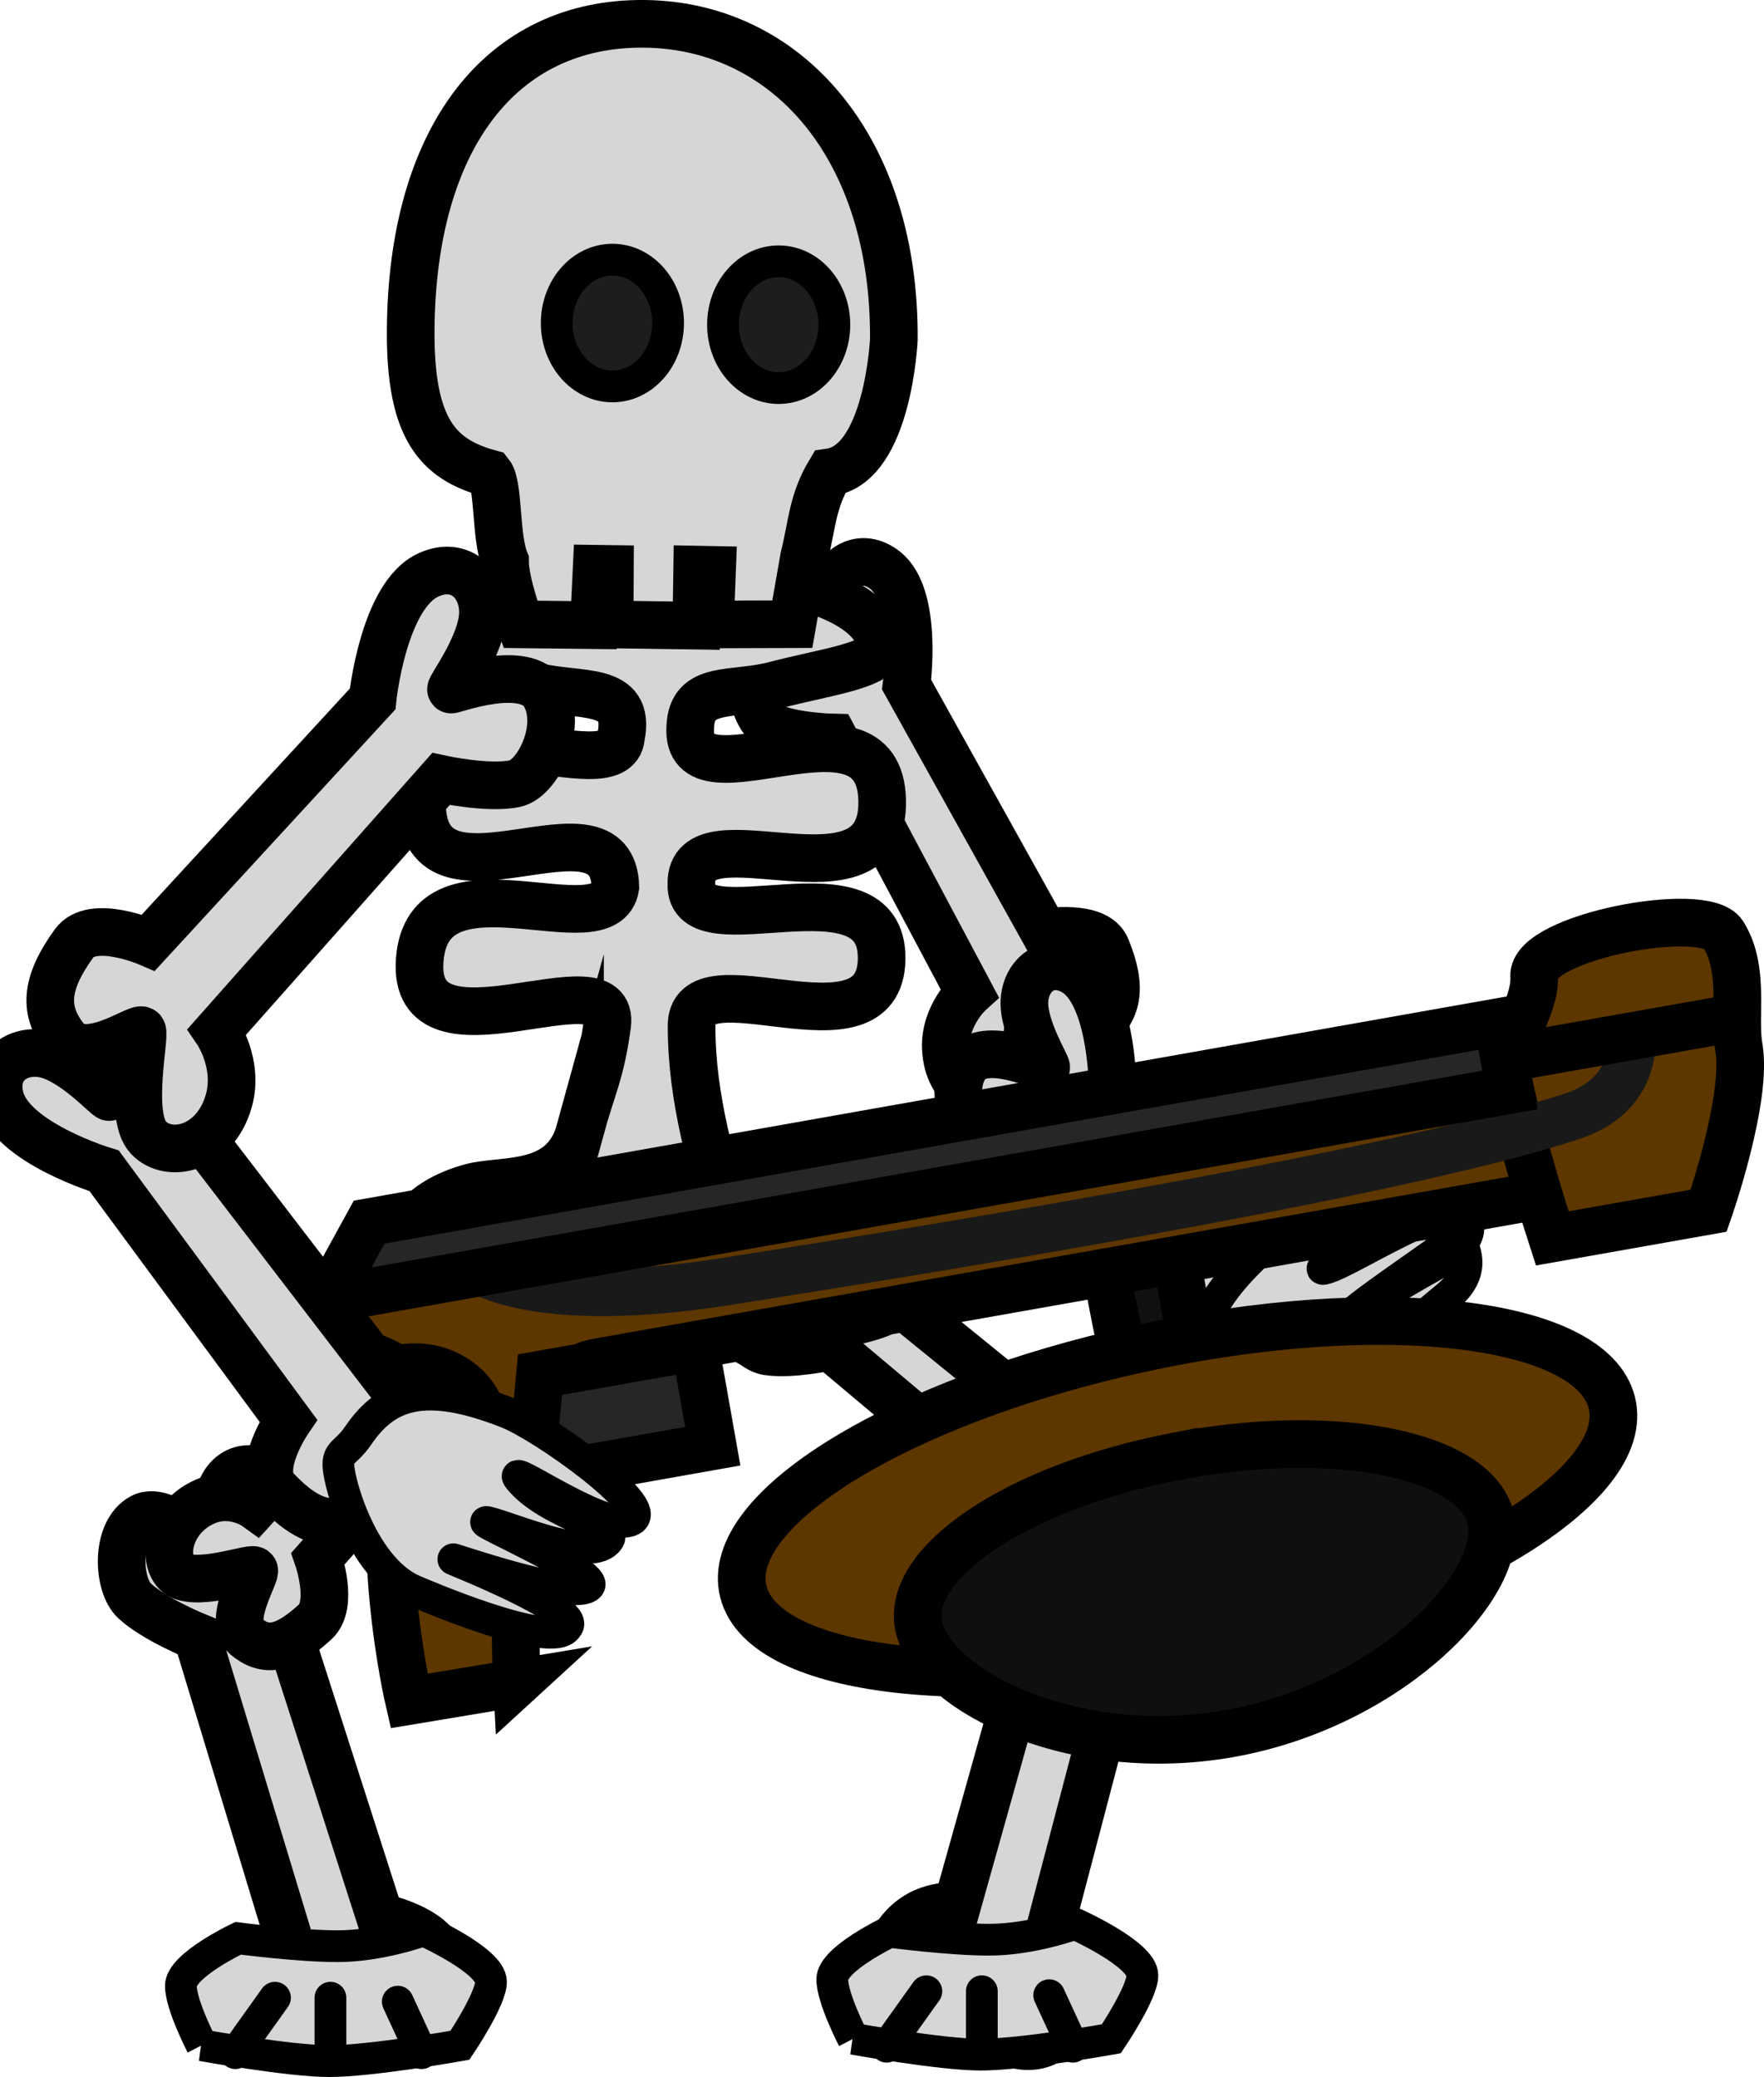 <svg version="1.1" xmlns="http://www.w3.org/2000/svg" xmlns:xlink="http://www.w3.org/1999/xlink" width="55.541" height="65.383" viewBox="0,0,55.541,65.383"><g transform="translate(-218.036,-129.947)"><g data-paper-data="{&quot;isPaintingLayer&quot;:true}" fill-rule="nonzero" stroke-linejoin="miter" stroke-miterlimit="10" stroke-dasharray="" stroke-dashoffset="0" style="mix-blend-mode: normal"><path d="M250.923,159.3c0,0 1.627,-0.282 1.944,0.489c0.527,1.281 0.355,1.978 -0.365,2.55c-0.72,0.572 -1.85,-0.796 -1.97,-0.695c-0.126,0.106 -0.161,2.324 -0.84,2.766c-0.68,0.442 -1.819,-0.121 -1.876,-1.464c-0.044,-1.038 0.743,-1.75 0.743,-1.75l-4.273,-8.031c0,0 -1.307,-0.027 -1.974,-0.349c-0.565,-0.273 -0.906,-1.8 -0.208,-2.522c0.698,-0.722 2.449,0.483 2.482,0.462c0.052,-0.033 -0.543,-1.378 -0.352,-2.214c0.175,-0.765 0.935,-1.222 1.668,-0.647c1.056,0.829 0.679,3.604 0.679,3.604z" data-paper-data="{&quot;index&quot;:null}" fill="#d6d6d6" stroke="#000000" stroke-width="1.5" stroke-linecap="butt"/><path d="M258.529,171.047c0,0 1.566,-0.524 1.996,0.189c0.715,1.187 0.65,1.902 0.025,2.576c-0.625,0.674 -1.949,-0.508 -2.052,-0.39c-0.108,0.124 0.192,2.322 -0.413,2.861c-0.605,0.54 -1.816,0.156 -2.076,-1.164c-0.201,-1.02 0.47,-1.843 0.47,-1.843l-5.437,-7.294c0,0 -1.296,0.171 -2.004,-0.047c-0.6,-0.185 -1.167,-1.642 -0.586,-2.461c0.581,-0.819 2.493,0.108 2.523,0.082c0.046,-0.04 -0.745,-1.28 -0.682,-2.135c0.057,-0.783 0.739,-1.35 1.551,-0.891c1.17,0.66 1.216,3.46 1.216,3.46z" data-paper-data="{&quot;index&quot;:null}" fill="#d6d6d6" stroke="#000000" stroke-width="1.5" stroke-linecap="butt"/><path d="M251.125,190.539c0,0 1.308,1.205 0.974,2.09c-0.556,1.472 -1.17,1.87 -2.068,1.689c-0.898,-0.181 -0.69,-2.25 -0.844,-2.275c-0.162,-0.027 -1.768,1.69 -2.546,1.442c-0.778,-0.248 -1.152,-1.69 -0.232,-2.799c0.711,-0.857 1.755,-0.727 1.755,-0.727l2.826,-10.074c0,0 -0.87,-1.168 -1.094,-2.006c-0.19,-0.711 0.668,-2.212 1.659,-2.169c0.991,0.043 1.321,2.528 1.359,2.541c0.059,0.02 0.614,-1.562 1.341,-2.053c0.665,-0.449 1.509,-0.143 1.597,0.953c0.127,1.579 -2.111,3.435 -2.111,3.435z" data-paper-data="{&quot;index&quot;:null}" fill="#d6d6d6" stroke="#000000" stroke-width="1.5" stroke-linecap="butt"/><path d="M230.001,190.293c0,0 1.732,0.358 1.922,1.262c0.315,1.503 0.011,2.139 -0.835,2.432c-0.847,0.293 -1.769,-1.536 -1.911,-1.481c-0.149,0.058 -0.584,1.617 -1.366,1.795c-0.782,0.178 -1.859,-0.174 -1.676,-1.554c0.141,-1.066 1.083,-1.474 1.083,-1.474l-2.972,-9.802c0,0 -1.346,-0.544 -1.977,-1.133c-0.535,-0.499 -0.613,-2.176 0.239,-2.629c0.851,-0.454 2.444,1.456 2.482,1.448c0.06,-0.013 -0.314,-1.606 0.034,-2.376c0.319,-0.704 1.186,-0.865 1.841,0.006c0.943,1.255 0.054,3.909 0.054,3.909z" data-paper-data="{&quot;index&quot;:null}" fill="#d6d6d6" stroke="#000000" stroke-width="1.5" stroke-linecap="butt"/><path d="M252.645,176.048c0,0 1.421,-0.603 2.002,-0.022c0.965,0.967 1.06,1.595 0.596,2.241c-0.464,0.646 -2.027,-0.26 -2.102,-0.147c-0.079,0.118 0.704,2.004 0.229,2.531c-0.475,0.527 -1.749,0.306 -2.297,-0.819c-0.423,-0.869 0.053,-1.649 0.053,-1.649l-6.957,-5.843c0,0 -1.235,0.27 -1.978,0.147c-0.63,-0.105 -1.51,-1.321 -1.121,-2.089c0.389,-0.768 2.473,-0.14 2.496,-0.165c0.037,-0.04 -1.016,-1.045 -1.144,-1.796c-0.117,-0.687 0.427,-1.245 1.326,-0.922c1.295,0.465 1.961,2.9 1.961,2.9z" data-paper-data="{&quot;index&quot;:null}" fill="#d6d6d6" stroke="#000000" stroke-width="1.5" stroke-linecap="butt"/><path d="M228.051,179.007c0,0 0.502,1.452 -0.088,1.994c-0.981,0.902 -1.591,0.958 -2.185,0.457c-0.595,-0.501 0.36,-2.002 0.256,-2.083c-0.109,-0.086 -1.964,0.579 -2.444,0.074c-0.48,-0.504 -0.198,-1.76 0.912,-2.237c0.858,-0.368 1.581,0.153 1.581,0.153l5.993,-6.571c0,0 -0.192,-1.246 -0.033,-1.978c0.135,-0.621 1.351,-1.423 2.068,-0.989c0.717,0.434 -0.001,2.47 0.022,2.495c0.036,0.039 1.059,-0.948 1.788,-1.03c0.666,-0.075 1.172,0.501 0.813,1.376c-0.518,1.261 -2.893,1.776 -2.893,1.776z" data-paper-data="{&quot;index&quot;:null}" fill="#d6d6d6" stroke="#000000" stroke-width="1.5" stroke-linecap="butt"/><path d="M236.298,165.539c0.386,-1.402 0.651,-1.814 0.856,-3.331c0.289,-2.258 -6.168,1.51 -5.903,-2.039c0.265,-3.548 5.849,-0.347 6.16,-2.298c-0.07,-3.167 -6.015,1.176 -6.089,-2.587c-0.075,-3.764 6.135,-0.306 6.267,-2.145c0.327,-1.625 -1.302,-1.238 -2.729,-1.59c-0.149,-0.037 -3.163,0.372 -3.582,-1.278c-0.455,-1.792 2.641,-1.829 2.641,-1.829c0,0 1.324,0.436 2.528,0.436c0.213,0 -0.085,-3.532 0.194,-3.54c0.663,-0.018 3.806,-0.039 3.806,-0.039c0,0 -0.188,3.421 0.146,3.421c1.674,0 3.086,-0.188 3.086,-0.188c0,0 1.99,0.551 2.081,1.729c0.049,0.633 -1.748,0.839 -3.314,1.253c-1.348,0.356 -2.624,-0.024 -2.677,1.319c-0.174,2.738 5.963,-1.397 6.043,2.31c0.08,3.706 -6.058,0.171 -6.007,2.636c-0.078,2.149 6.037,-0.921 5.99,2.357c-0.047,3.277 -6.053,-0.225 -5.984,2.138c0.003,1.145 0.157,2.211 0.404,3.331c1.014,4.602 4.631,-1.49 5.924,2.544c1.293,4.033 -0.707,2.797 -3.776,4.158c-1.044,0.463 -3.373,-2.829 -4.269,-2.664c-1.779,0.328 -2.788,2.778 -3.616,2.783c-2.209,0.014 -4.371,-0.79 -3.35,-4.068c0,0 0.413,-0.671 1.732,-1.032c1.019,-0.279 2.923,0.085 3.438,-1.788z" data-paper-data="{&quot;index&quot;:null}" fill="#d6d6d6" stroke="#000000" stroke-width="1.5" stroke-linecap="butt"/><path d="M242.983,149.596l-2.594,0.008l0.067,-1.717l-0.469,-0.009l-0.026,1.764l-2.73,-0.039l0.009,-1.746l-0.419,-0.006l-0.085,1.775l-2.314,-0.025c0,0 -0.491,-1.308 -0.486,-2c-0.303,-0.731 -0.189,-2.382 -0.479,-2.747c-1.638,-0.444 -2.514,-1.406 -2.49,-4.531c0.046,-6.026 2.844,-9.67 7.355,-9.626c4.511,0.045 7.903,3.918 7.857,9.944c0,0 -0.18,3.915 -2.019,4.175c-0.556,0.931 -0.553,1.666 -0.805,2.664z" fill="#d6d6d6" stroke="#000000" stroke-width="1.5" stroke-linecap="butt"/><path d="M235.565,140.116c0,-1.102 0.785,-1.995 1.753,-1.995c0.968,0 1.753,0.893 1.753,1.995c0,1.102 -0.785,1.995 -1.753,1.995c-0.968,0 -1.753,-0.893 -1.753,-1.995z" fill="#1d1d1d" stroke="#000000" stroke-width="1" stroke-linecap="butt"/><path d="M240.8,140.168c0,-1.102 0.785,-1.995 1.753,-1.995c0.968,0 1.753,0.893 1.753,1.995c0,1.102 -0.785,1.995 -1.753,1.995c-0.968,0 -1.753,-0.893 -1.753,-1.995z" fill="#1d1d1d" stroke="#000000" stroke-width="1" stroke-linecap="butt"/><path d="M261.629,166.916c1.943,-1.046 -1.425,-0.957 -1.358,-0.552c0.077,0.466 3.526,0.78 1.88,1.857c-1.456,0.952 -2.754,1.743 -2.425,1.667c0.471,-0.109 1.541,-0.785 2.816,-1.379c2.421,-1.127 -0.27,-2.269 -0.11,-2.019c0.316,0.495 2.822,1.47 0.688,2.976c-1.284,0.906 -2.394,1.673 -2.586,1.913c-0.143,0.179 0.414,-0.352 2.634,-1.591c2.641,-1.474 -0.311,-2.325 -0.218,-2.058c0.116,0.33 2.275,1.678 0.671,3.02c-1.194,1 -2.304,1.892 -2.496,2.099c-0.066,0.072 2.809,-1.761 2.847,-1.393c0.005,0.052 0.322,0.783 0.178,0.907c-1.268,1.09 -2.585,1.958 -2.617,1.988c-1.107,1.03 -3.319,0.836 -4.301,0.591c-0.825,-0.206 -0.509,-0.376 -0.917,-1.081c-0.794,-1.373 -0.662,-2.634 1.375,-4.529c0.423,-0.394 2.188,-1.473 3.94,-2.416z" data-paper-data="{&quot;index&quot;:null}" fill="#d6d6d6" stroke="#000000" stroke-width="1" stroke-linecap="butt"/><g stroke="#000000" stroke-width="1"><path d="M224.389,194.331c0,0 -0.658,-1.27 -0.658,-1.871c0,-0.643 1.803,-1.497 1.803,-1.497c0,0 1.895,0.249 3.136,0.249c1.346,0 2.703,-0.499 2.703,-0.499c0,0 2.122,0.949 2.122,1.622c0,0.549 -0.977,1.996 -0.977,1.996c0,0 -2.784,0.499 -4.117,0.499c-1.258,0 -4.013,-0.499 -4.013,-0.499z" fill="#d6d6d6" stroke-linecap="butt"/><path d="M226.694,192.834l-1.247,1.746" fill="none" stroke-linecap="round"/><path d="M228.44,194.705v-1.871" fill="none" stroke-linecap="round"/><path d="M231.309,194.58l-0.748,-1.622" fill="none" stroke-linecap="round"/></g><g stroke-width="1.5"><g stroke="#000000" stroke-linecap="butt"><g><path d="M255.823,173.893l-2.048,0.442c0,0 -1.574,-6.815 -1.065,-6.946c0.259,-0.067 0.289,-0.66 0.629,-0.857c0.461,-0.268 1.206,-0.146 1.206,-0.146z" fill="#101010"/><path d="M253.926,172.401c7.55,-1.645 14.202,-0.886 14.858,1.695c0.655,2.581 -4.935,6.007 -12.485,7.652c-7.55,1.645 -14.202,0.886 -14.858,-1.695c-0.655,-2.581 4.935,-6.007 12.485,-7.652z" fill="#5d3600"/></g><path d="M254.986,175.807c4.964,-0.971 9.43,-0.119 9.975,1.901c0.545,2.021 -3.033,5.8 -7.997,6.771c-4.964,0.971 -9.434,-1.235 -9.979,-3.256c-0.545,-2.021 3.037,-4.445 8.001,-5.416z" fill="#0f0f0f"/></g><path d="M234.311,182.927l-3.396,0.565c0,0 -1.266,-5.419 -0.134,-9.047c0.689,-2.208 -2.71,-1.902 -2.745,-2.101c-0.117,-0.662 1.125,-2.249 1.125,-2.249l38.037,-6.735l0.703,3.972c0,0 -24.52,4.342 -31.106,5.508c-3.019,0.535 -2.485,10.088 -2.485,10.088z" fill="#5d3600" stroke="#000000" stroke-linecap="butt"/><path d="M266.91,168.931c0,0 -1.12,-3.455 -1.428,-5.197c-0.134,-0.757 0.92,-2.061 0.857,-3.05c-0.079,-1.235 5.362,-2.272 5.953,-1.327c0.699,1.117 0.319,2.579 0.493,3.558c0.286,1.617 -0.951,5.145 -0.951,5.145z" fill="#5d3600" stroke="#000000" stroke-linecap="butt"/><path d="M234.735,176.49l0.303,-3.27l4.888,-0.866l0.552,3.118z" fill="#262626" stroke="#000000" stroke-linecap="butt"/><path d="M269.397,162.905c0,0 0.042,1.542 -1.819,2.166c-5.774,1.935 -22.302,4.524 -26.669,5.216c-5.774,0.915 -7.665,-0.303 -7.665,-0.303" fill="none" stroke="#191919" stroke-linecap="round"/><path d="M228.321,170.856l1.339,-2.437l35.537,-6.293l0.378,2.133z" fill="#262626" stroke="#000000" stroke-linecap="butt"/><path d="M265.4,163.275l6.893,-1.221" fill="none" stroke="#000000" stroke-linecap="round"/></g><g stroke="#000000" stroke-width="1"><path d="M244.899,194.127c0,0 -0.658,-1.27 -0.658,-1.871c0,-0.643 1.803,-1.497 1.803,-1.497c0,0 1.895,0.249 3.136,0.249c1.346,0 2.703,-0.499 2.703,-0.499c0,0 2.122,0.949 2.122,1.622c0,0.549 -0.977,1.996 -0.977,1.996c0,0 -2.784,0.499 -4.117,0.499c-1.258,0 -4.013,-0.499 -4.013,-0.499z" fill="#d6d6d6" stroke-linecap="butt"/><path d="M245.956,194.377l1.247,-1.746" fill="none" stroke-linecap="round"/><path d="M248.95,194.501v-1.871" fill="none" stroke-linecap="round"/><path d="M251.071,192.755l0.748,1.622" fill="none" stroke-linecap="round"/></g><path d="M221.316,166.805c0,0 -2.934,-0.884 -3.28,-2.312c-0.24,-0.991 0.56,-1.54 1.401,-1.367c0.92,0.189 1.988,1.392 2.044,1.355c0.036,-0.023 -0.37,-2.313 0.666,-2.681c1.036,-0.367 2.401,0.664 2.416,1.351c0.018,0.81 -0.548,2.124 -0.548,2.124l6.057,7.899c0,0 1.066,-0.461 2.08,0.055c1.311,0.667 1.354,2.056 0.606,2.532c-0.749,0.476 -2.972,-0.496 -3.135,-0.419c-0.155,0.073 0.694,1.82 -0.202,2.277c-0.896,0.457 -1.668,0.312 -2.704,-0.795c-0.623,-0.666 0.396,-2.157 0.396,-2.157z" data-paper-data="{&quot;index&quot;:null}" fill="#d6d6d6" stroke="#000000" stroke-width="1.5" stroke-linecap="butt"/><path d="M237.949,177.777c-0.729,0.511 -4.024,-1.849 -3.573,-1.286c0.876,1.094 3.071,1.519 2.833,1.903c-0.496,0.8 -3.033,-0.346 -3.828,-0.531c-0.489,-0.114 3.565,1.643 3.197,2.011c-0.432,0.431 -3.635,-0.647 -4.267,-0.842c-0.106,-0.033 4.073,1.61 3.581,2.129c-0.426,0.762 -4.681,-1.081 -4.759,-1.112c-1.407,-0.553 -2.189,-2.631 -2.393,-3.623c-0.171,-0.833 0.119,-0.622 0.578,-1.295c0.894,-1.309 2.089,-1.735 4.679,-0.719c1.135,0.446 4.593,2.915 3.953,3.364z" fill="#d6d6d6" stroke="#000000" stroke-width="1" stroke-linecap="butt"/><path d="M229.768,151.951c0,0 0.331,-3.254 1.757,-3.906c0.99,-0.453 1.727,0.274 1.717,1.191c-0.012,1.002 -1.055,2.366 -1.005,2.417c0.032,0.033 2.349,-0.857 2.944,0.154c0.595,1.011 -0.209,2.65 -0.925,2.806c-0.845,0.183 -2.336,-0.144 -2.336,-0.144l-7.047,7.949c0,0 0.699,1.024 0.365,2.19c-0.432,1.509 -1.88,1.836 -2.53,1.149c-0.651,-0.688 -0.083,-3.215 -0.197,-3.37c-0.108,-0.148 -1.766,1.096 -2.426,0.25c-0.661,-0.846 -0.665,-1.684 0.284,-2.995c0.571,-0.788 2.341,-0.023 2.341,-0.023z" data-paper-data="{&quot;index&quot;:null}" fill="#d6d6d6" stroke="#000000" stroke-width="1.5" stroke-linecap="butt"/></g></g></svg>